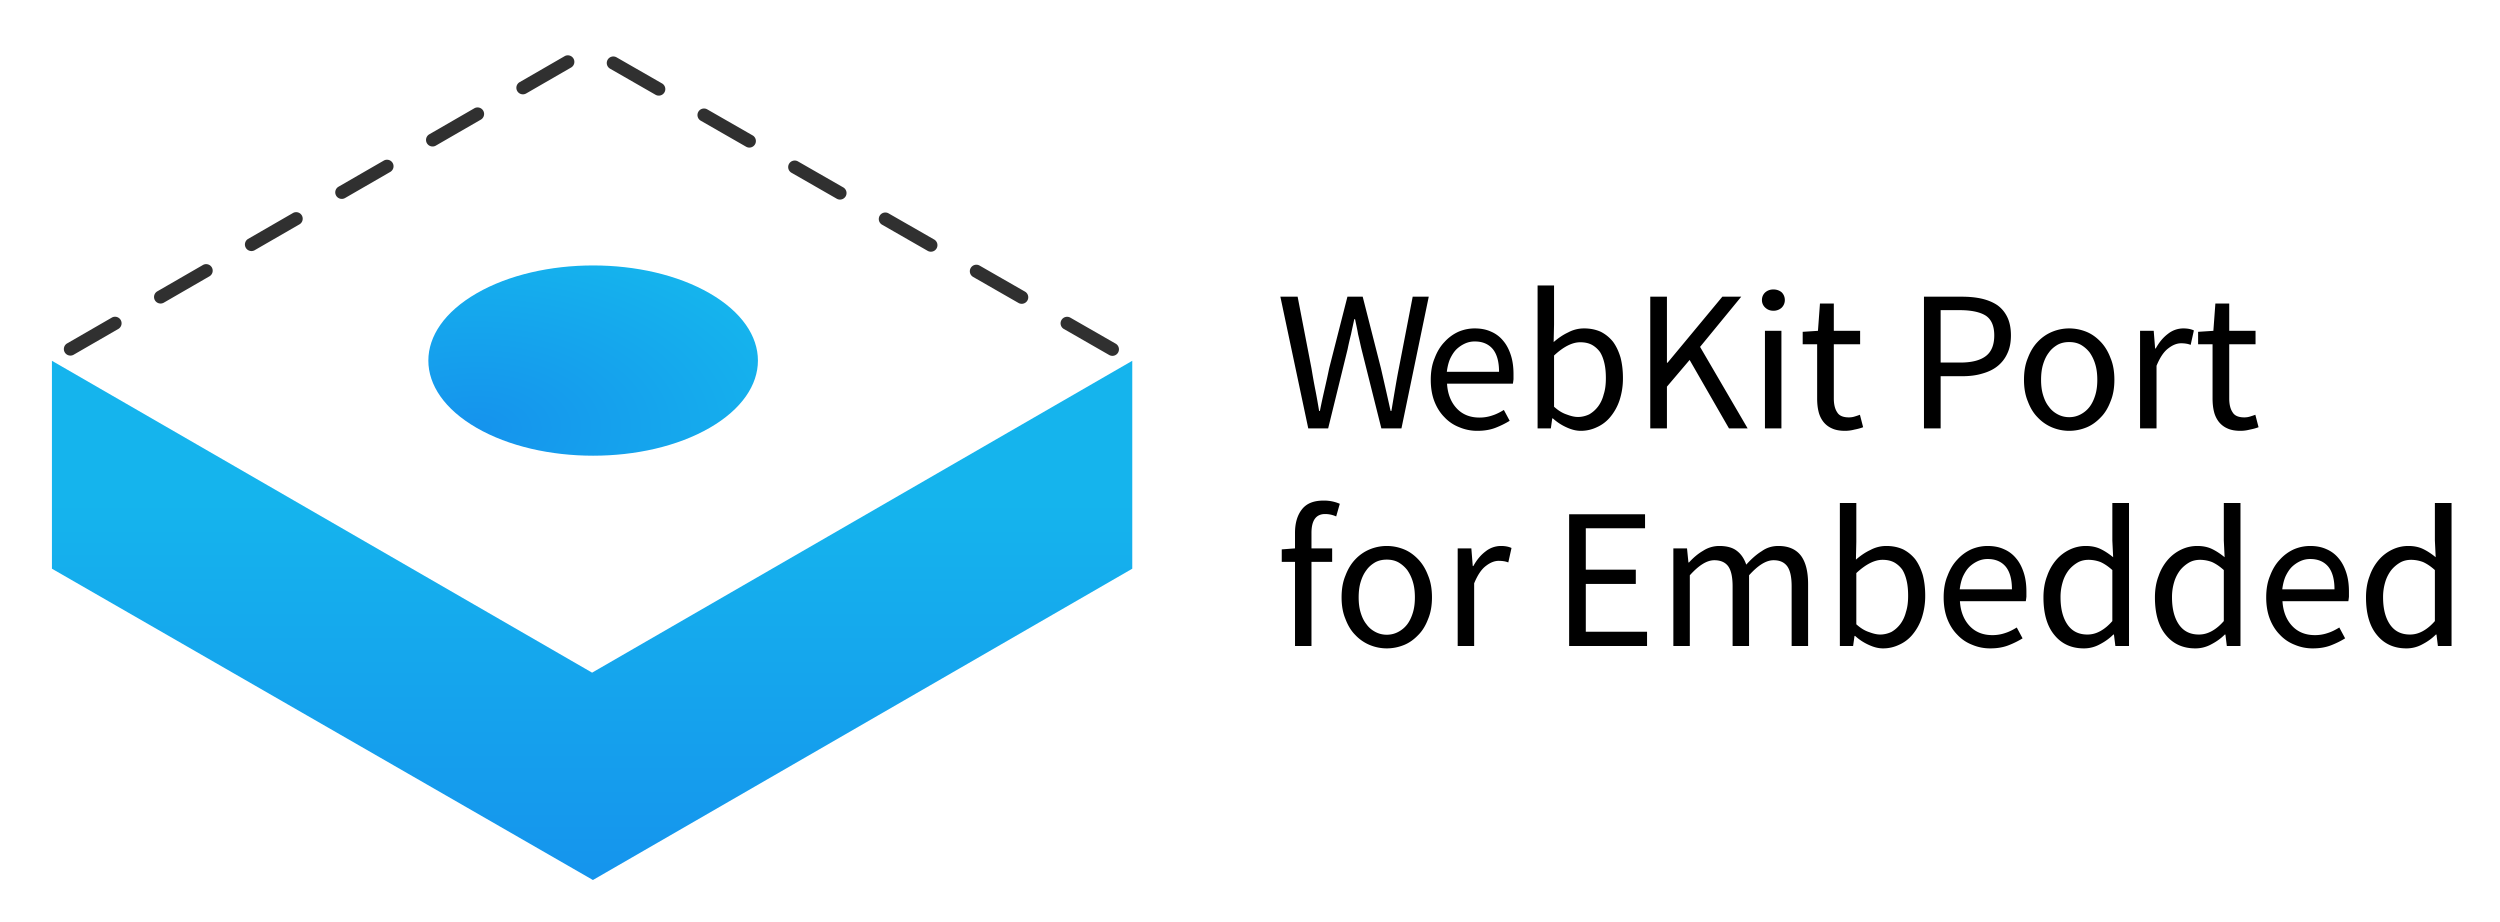 <svg viewBox="0 0 301 111" xmlns="http://www.w3.org/2000/svg" fill-rule="evenodd" clip-rule="evenodd" stroke-linejoin="round" stroke-miterlimit="2"><path fill="none" d="M.677.887h300v110.046h-300z"/><path d="M157.515 51.582l-3.36-15.861h2.079l1.668 8.632c.145.87.29 1.716.46 2.562.169.847.314 1.693.459 2.563h.096c.17-.87.363-1.74.557-2.587.193-.846.386-1.692.556-2.538l2.2-8.632h1.838l2.2 8.632.58 2.538c.194.847.387 1.717.58 2.587h.097c.145-.87.29-1.74.435-2.587.145-.846.29-1.692.46-2.538l1.668-8.632h1.934l-3.288 15.861h-2.418l-2.393-9.55c-.146-.605-.266-1.21-.412-1.79-.096-.604-.241-1.209-.362-1.813h-.097c-.12.604-.266 1.209-.387 1.813-.145.58-.29 1.185-.41 1.79l-2.346 9.55h-2.394zM177.898 51.872a5.498 5.498 0 01-2.2-.435 4.79 4.79 0 01-1.79-1.209c-.508-.508-.919-1.16-1.209-1.91-.29-.75-.435-1.62-.435-2.587 0-.967.145-1.838.46-2.587.29-.774.676-1.427 1.184-1.959a5.164 5.164 0 011.668-1.233 4.99 4.99 0 011.959-.411c.75 0 1.402.12 1.983.387a3.788 3.788 0 011.474 1.112c.411.484.702 1.064.92 1.74.217.678.314 1.427.314 2.274v.604a9.706 9.706 0 01-.073.532h-7.93c.072 1.257.483 2.249 1.16 2.974.701.75 1.62 1.112 2.756 1.112.556 0 1.088-.096 1.572-.266.46-.145.919-.386 1.354-.652l.701 1.305c-.508.315-1.088.605-1.717.847-.628.241-1.354.362-2.151.362zm-3.7-7.108h6.287c0-1.185-.242-2.104-.75-2.733-.508-.604-1.233-.918-2.152-.918a2.81 2.81 0 00-1.185.241 3.75 3.75 0 00-1.04.701c-.314.315-.555.702-.773 1.161-.193.46-.314.967-.387 1.548zM190.324 51.872c-.556 0-1.112-.145-1.692-.41a6.195 6.195 0 01-1.669-1.089h-.072l-.17 1.209h-1.595V34.367h1.982v4.69l-.048 2.128c.532-.46 1.112-.87 1.74-1.16a4.025 4.025 0 011.935-.484c.75 0 1.427.145 2.007.41a4.45 4.45 0 011.475 1.21c.387.532.677 1.16.895 1.886.193.75.29 1.571.29 2.466a8.45 8.45 0 01-.411 2.684 6.172 6.172 0 01-1.112 2.007 4.392 4.392 0 01-1.62 1.233 4.439 4.439 0 01-1.935.435zm-.338-1.668c.483 0 .943-.121 1.354-.314.41-.242.75-.532 1.064-.943.29-.387.532-.87.677-1.451.193-.58.266-1.233.266-1.959 0-.653-.049-1.233-.17-1.765-.12-.532-.29-.991-.532-1.378a3.026 3.026 0 00-.967-.87c-.41-.218-.87-.315-1.426-.315-.943 0-2.007.532-3.144 1.596v6.166c.508.46 1.016.773 1.548.943.508.193.943.29 1.33.29zM198.692 51.582V35.721h2.007v7.954h.073l6.6-7.954h2.274l-4.957 6.044 5.73 9.817h-2.248l-4.74-8.245-2.732 3.216v5.029h-2.007zM212.5 51.582V39.831h1.983v11.751H212.5zm1.015-14.169c-.386 0-.7-.12-.967-.363a1.21 1.21 0 01-.41-.918c0-.387.144-.702.41-.943.266-.218.58-.339.967-.339s.726.121.992.339c.242.241.387.556.387.943 0 .362-.145.677-.387.918a1.433 1.433 0 01-.992.363zM222.145 51.872c-.629 0-1.16-.097-1.572-.29a2.664 2.664 0 01-1.04-.798 3.239 3.239 0 01-.58-1.233c-.12-.484-.169-1.016-.169-1.596v-6.504h-1.74v-1.5l1.837-.12.242-3.288h1.668v3.288h3.167v1.62h-3.167v6.528c0 .726.145 1.282.411 1.669.242.41.725.604 1.402.604.218 0 .436-.024.677-.097a10.3 10.3 0 00.653-.217l.387 1.499c-.314.12-.677.218-1.064.29a4.39 4.39 0 01-1.112.145zM231.646 51.582V35.721h4.522c.894 0 1.692.072 2.442.241.725.17 1.354.436 1.861.774.508.363.92.846 1.21 1.45.29.605.435 1.33.435 2.201 0 .846-.145 1.572-.436 2.176a4.067 4.067 0 01-1.184 1.524c-.508.41-1.137.7-1.838.894-.725.218-1.523.314-2.394.314h-2.611v6.287h-2.007zm2.007-7.93h2.37c1.378 0 2.417-.267 3.094-.799.653-.507.992-1.33.992-2.466 0-1.136-.339-1.934-1.04-2.394-.701-.435-1.765-.652-3.143-.652h-2.273v6.31zM249.13 51.872a5.375 5.375 0 01-2.055-.41 5.027 5.027 0 01-1.741-1.21c-.508-.508-.895-1.16-1.185-1.934-.314-.75-.46-1.62-.46-2.587 0-.992.146-1.862.46-2.612.29-.773.677-1.426 1.185-1.958a5.027 5.027 0 011.74-1.21 5.375 5.375 0 012.056-.41c.725 0 1.426.145 2.08.41.652.267 1.208.678 1.716 1.21.508.532.895 1.185 1.185 1.958.314.75.46 1.62.46 2.612 0 .967-.146 1.837-.46 2.587-.29.774-.677 1.426-1.185 1.934-.508.532-1.064.943-1.717 1.21a5.497 5.497 0 01-2.08.41zm0-1.644c.508 0 .967-.12 1.378-.338a3.253 3.253 0 001.088-.92c.29-.386.508-.846.677-1.402.17-.556.242-1.16.242-1.837s-.073-1.306-.242-1.862a4.874 4.874 0 00-.677-1.427 3.648 3.648 0 00-1.088-.943c-.41-.217-.87-.314-1.378-.314-.508 0-.967.097-1.378.314-.411.242-.774.532-1.064.943-.315.411-.532.87-.701 1.427-.17.556-.242 1.185-.242 1.862s.072 1.281.242 1.837c.169.556.386 1.016.7 1.403.291.41.654.7 1.065.919.41.217.87.338 1.378.338zM257.663 51.582V39.831h1.644l.17 2.128h.072c.411-.75.895-1.33 1.475-1.765a2.963 2.963 0 011.862-.653c.46 0 .894.072 1.257.242l-.387 1.74a2.517 2.517 0 00-.532-.145 4.076 4.076 0 00-.604-.048c-.508 0-1.016.194-1.548.605-.556.41-1.015 1.112-1.426 2.103v7.544h-1.983zM269.753 51.872c-.628 0-1.16-.097-1.571-.29a2.664 2.664 0 01-1.04-.798 3.239 3.239 0 01-.58-1.233c-.121-.484-.17-1.016-.17-1.596v-6.504h-1.74v-1.5l1.837-.12.242-3.288h1.668v3.288h3.168v1.62h-3.168v6.528c0 .726.145 1.282.411 1.669.242.41.726.604 1.403.604.217 0 .435-.024.677-.097a10.3 10.3 0 00.653-.217l.387 1.499c-.315.12-.677.218-1.064.29a4.39 4.39 0 01-1.113.145zM155.92 77.776V67.645h-1.597v-1.5l1.596-.12v-1.862c0-1.209.29-2.152.847-2.853.556-.701 1.402-1.04 2.587-1.04a4.748 4.748 0 011.958.387l-.435 1.523a3.217 3.217 0 00-1.33-.29c-1.088 0-1.644.75-1.644 2.273v1.862h2.49v1.62h-2.49v10.13h-1.983zM166.968 78.066a5.375 5.375 0 01-2.055-.411 5.027 5.027 0 01-1.741-1.209c-.508-.508-.895-1.16-1.185-1.934-.314-.75-.46-1.62-.46-2.587 0-.992.146-1.862.46-2.612.29-.773.677-1.426 1.185-1.958a5.027 5.027 0 011.74-1.21 5.375 5.375 0 012.056-.41c.725 0 1.427.145 2.08.41.652.267 1.208.678 1.716 1.21.508.532.895 1.185 1.185 1.958.314.75.46 1.62.46 2.612 0 .967-.146 1.837-.46 2.587-.29.773-.677 1.426-1.185 1.934-.508.532-1.064.943-1.717 1.209a5.497 5.497 0 01-2.079.411zm0-1.644c.508 0 .967-.121 1.378-.339a3.253 3.253 0 001.088-.918c.29-.387.508-.847.677-1.403.17-.556.242-1.16.242-1.837s-.072-1.306-.242-1.862a4.874 4.874 0 00-.677-1.427 3.648 3.648 0 00-1.088-.943c-.41-.217-.87-.314-1.378-.314-.508 0-.967.097-1.378.314-.411.242-.774.532-1.064.943-.314.411-.532.87-.701 1.427-.17.556-.242 1.185-.242 1.862s.072 1.281.242 1.837c.169.556.387 1.016.7 1.403.291.41.654.7 1.065.918.41.218.87.339 1.378.339zM175.506 77.776V66.025h1.644l.169 2.128h.072c.412-.75.895-1.33 1.475-1.765a2.963 2.963 0 011.862-.653c.46 0 .895.072 1.257.242l-.386 1.74a2.517 2.517 0 00-.532-.145 4.076 4.076 0 00-.605-.048c-.508 0-1.015.193-1.547.604-.556.412-1.016 1.113-1.427 2.104v7.544h-1.982zM188.924 77.776V61.914h9.14v1.693h-7.133v4.98h6.02v1.718h-6.02v5.754h7.374v1.717h-9.381zM201.472 77.776V66.025h1.644l.17 1.692h.072c.508-.556 1.064-1.04 1.692-1.402a3.566 3.566 0 011.959-.58c.894 0 1.62.193 2.128.604.507.387.87.943 1.112 1.644.604-.677 1.233-1.233 1.862-1.62.604-.435 1.281-.628 2.006-.628 1.21 0 2.104.387 2.708 1.16.58.774.87 1.91.87 3.434v7.447h-1.982v-7.181c0-1.112-.169-1.91-.532-2.418-.362-.484-.894-.726-1.644-.726-.894 0-1.862.605-2.95 1.814v8.51h-1.982v-7.18c0-1.112-.17-1.91-.532-2.418-.363-.484-.92-.726-1.669-.726-.894 0-1.861.605-2.95 1.814v8.51h-1.982zM226.717 78.066c-.556 0-1.112-.145-1.692-.411a6.195 6.195 0 01-1.669-1.088h-.072l-.17 1.209h-1.595V60.56h1.982v4.691l-.048 2.128c.532-.46 1.112-.87 1.74-1.16a4.025 4.025 0 011.935-.484c.75 0 1.427.145 2.007.41a4.45 4.45 0 011.475 1.21c.387.532.677 1.16.895 1.886.193.75.29 1.571.29 2.466a8.45 8.45 0 01-.411 2.684 6.172 6.172 0 01-1.113 2.007 4.392 4.392 0 01-1.62 1.233 4.439 4.439 0 01-1.934.435zm-.338-1.668c.483 0 .943-.121 1.354-.315.41-.241.75-.532 1.064-.943.29-.386.531-.87.677-1.45.193-.58.265-1.233.265-1.959 0-.653-.048-1.233-.169-1.765-.12-.532-.29-.991-.532-1.378a3.026 3.026 0 00-.967-.87c-.41-.218-.87-.315-1.426-.315-.943 0-2.007.532-3.144 1.596v6.166c.508.459 1.016.773 1.548.943.508.193.943.29 1.33.29zM239.65 78.066a5.498 5.498 0 01-2.2-.435 4.79 4.79 0 01-1.789-1.21c-.507-.507-.919-1.16-1.209-1.91-.29-.749-.435-1.62-.435-2.586 0-.968.145-1.838.46-2.588.29-.773.677-1.426 1.184-1.958a5.164 5.164 0 011.669-1.233 4.99 4.99 0 011.958-.411c.75 0 1.403.12 1.983.387a3.788 3.788 0 011.475 1.112c.41.483.7 1.064.919 1.74.217.678.314 1.427.314 2.274v.604a9.706 9.706 0 01-.073.532h-7.93c.072 1.257.483 2.249 1.16 2.974.701.75 1.62 1.112 2.757 1.112.556 0 1.088-.096 1.571-.266.46-.145.919-.387 1.354-.653l.701 1.306c-.507.314-1.088.605-1.716.846-.629.242-1.354.363-2.152.363zm-3.699-7.109h6.287c0-1.184-.242-2.103-.75-2.732-.507-.604-1.233-.919-2.152-.919a2.81 2.81 0 00-1.184.242 3.75 3.75 0 00-1.04.701c-.314.315-.556.702-.774 1.161-.193.46-.314.967-.387 1.547zM250.893 78.066c-1.475 0-2.66-.532-3.53-1.596-.895-1.064-1.33-2.587-1.33-4.545 0-.943.145-1.814.435-2.563a5.925 5.925 0 011.112-1.959 4.982 4.982 0 011.62-1.233 4.439 4.439 0 011.935-.435c.677 0 1.257.12 1.765.362.507.242 1.015.58 1.523.992l-.097-2.007V60.56h2.007v17.216h-1.644l-.17-1.378h-.072c-.46.46-.991.846-1.596 1.16a3.943 3.943 0 01-1.958.508zm.435-1.668c.556 0 1.064-.145 1.547-.411.484-.266.968-.653 1.451-1.21v-6.14c-.508-.46-.991-.774-1.426-.968a4.141 4.141 0 00-1.427-.266c-.46 0-.919.097-1.306.314a3.934 3.934 0 00-1.088.92 4.41 4.41 0 00-.725 1.426 6.243 6.243 0 00-.266 1.837c0 1.427.29 2.515.846 3.313s1.354 1.185 2.394 1.185zM264.314 78.066c-1.475 0-2.66-.532-3.53-1.596-.895-1.064-1.33-2.587-1.33-4.545 0-.943.145-1.814.435-2.563a5.925 5.925 0 011.112-1.959 4.982 4.982 0 011.62-1.233 4.439 4.439 0 011.935-.435c.677 0 1.257.12 1.765.362s1.015.58 1.523.992l-.097-2.007V60.56h2.007v17.216h-1.644l-.17-1.378h-.072c-.46.46-.991.846-1.596 1.16a3.943 3.943 0 01-1.958.508zm.435-1.668c.556 0 1.064-.145 1.548-.411.483-.266.967-.653 1.45-1.21v-6.14c-.507-.46-.991-.774-1.426-.968a4.141 4.141 0 00-1.427-.266c-.46 0-.919.097-1.305.314a3.934 3.934 0 00-1.088.92 4.41 4.41 0 00-.726 1.426 6.243 6.243 0 00-.266 1.837c0 1.427.29 2.515.846 3.313.557.798 1.354 1.185 2.394 1.185zM278.485 78.066a5.498 5.498 0 01-2.2-.435 4.79 4.79 0 01-1.79-1.21c-.508-.507-.919-1.16-1.209-1.91-.29-.749-.435-1.62-.435-2.586 0-.968.145-1.838.46-2.588.29-.773.676-1.426 1.184-1.958a5.164 5.164 0 011.669-1.233 4.99 4.99 0 011.958-.411c.75 0 1.402.12 1.983.387a3.788 3.788 0 011.475 1.112c.41.483.7 1.064.918 1.74.218.678.315 1.427.315 2.274v.604a9.706 9.706 0 01-.073.532h-7.93c.072 1.257.483 2.249 1.16 2.974.701.75 1.62 1.112 2.757 1.112.556 0 1.088-.096 1.571-.266.46-.145.919-.387 1.354-.653l.701 1.306c-.507.314-1.088.605-1.716.846-.629.242-1.354.363-2.152.363zm-3.7-7.109h6.287c0-1.184-.242-2.103-.75-2.732-.507-.604-1.233-.919-2.152-.919a2.81 2.81 0 00-1.184.242 3.75 3.75 0 00-1.04.701c-.314.315-.556.702-.774 1.161-.193.46-.314.967-.387 1.547zM289.727 78.066c-1.475 0-2.66-.532-3.53-1.596-.895-1.064-1.33-2.587-1.33-4.545 0-.943.145-1.814.435-2.563a5.925 5.925 0 011.112-1.959 4.982 4.982 0 011.62-1.233 4.439 4.439 0 011.934-.435c.677 0 1.258.12 1.766.362.507.242 1.015.58 1.523.992l-.097-2.007V60.56h2.007v17.216h-1.644l-.17-1.378h-.072c-.46.46-.991.846-1.596 1.16a3.943 3.943 0 01-1.958.508zm.435-1.668c.556 0 1.064-.145 1.547-.411.484-.266.967-.653 1.451-1.21v-6.14c-.508-.46-.991-.774-1.426-.968a4.141 4.141 0 00-1.427-.266c-.46 0-.919.097-1.306.314a3.934 3.934 0 00-1.088.92 4.41 4.41 0 00-.725 1.426 6.243 6.243 0 00-.266 1.837c0 1.427.29 2.515.846 3.313s1.354 1.185 2.394 1.185z" fill-rule="nonzero"/><g><path d="M134.31 41.367l-5.46-3.133a.787.787 0 00-.782 1.365l5.46 3.133a.787.787 0 10.783-1.365zM13.497 38.22l-5.452 3.147a.788.788 0 00.786 1.363l5.452-3.147a.788.788 0 00-.786-1.363zm109.895-3.119c-1.694-.97-3.527-2.022-5.46-3.132a.787.787 0 00-.783 1.365c1.933 1.11 3.767 2.162 5.46 3.132a.787.787 0 10.783-1.365zm-98.993-3.176l-5.451 3.147a.787.787 0 10.787 1.363c1.716-.99 3.544-2.047 5.45-3.148a.787.787 0 10-.786-1.362zm88.073-3.089l-5.46-3.13a.787.787 0 10-.783 1.364l5.46 3.132a.786.786 0 10.783-1.366zM35.3 25.631l-5.452 3.147a.788.788 0 00.787 1.363l5.452-3.147a.788.788 0 00-.787-1.363zm66.25-3.057l-5.46-3.132a.787.787 0 10-.783 1.365l5.46 3.132a.787.787 0 00.782-1.365zm-55.347-3.237c-1.79 1.033-3.616 2.086-5.452 3.147a.787.787 0 00.787 1.363l5.451-3.148a.786.786 0 10-.786-1.362zm44.426-3.028l-5.46-3.132a.787.787 0 10-.783 1.365l5.46 3.132a.787.787 0 00.783-1.365zm-33.524-3.268l-5.451 3.148a.788.788 0 00.787 1.363c1.903-1.1 3.732-2.155 5.452-3.147a.787.787 0 00-.788-1.364zm22.604-2.996l-5.46-3.133a.787.787 0 10-.783 1.365l5.46 3.133a.786.786 0 00.783-1.365zm-11.7-3.298l-5.452 3.147a.787.787 0 00.787 1.363l5.451-3.147a.788.788 0 00-.787-1.363z" fill="#1a1a1a" fill-opacity=".9"/><path d="M427.43 662.962v-91.36l237.36 137.04 237.361-137.04v91.36l-237 136.795L427.43 662.962z" fill="url(#_Linear1)" transform="matrix(.274 0 0 .274 -110.864 -113.18)"/><ellipse cx="-1212.02" cy="2617.22" rx="3.467" ry="3.002" fill="url(#_Radial2)" transform="matrix(4.047 -2.336 4.673 2.698 -7253.81 -9849.125)"/></g><defs><radialGradient id="_Radial2" cx="0" cy="0" r="1" gradientUnits="userSpaceOnUse" gradientTransform="matrix(6.934 0 0 6.005 -1215.49 2617.22)"><stop offset="0" stop-color="#1593ed"/><stop offset="1" stop-color="#15b4ed"/></radialGradient><linearGradient id="_Linear1" x1="0" y1="0" x2="1" y2="0" gradientUnits="userSpaceOnUse" gradientTransform="matrix(0 -170.986 395.176 0 653.376 804.759)"><stop offset="0" stop-color="#1593ed"/><stop offset="1" stop-color="#15b4ed"/></linearGradient></defs></svg>